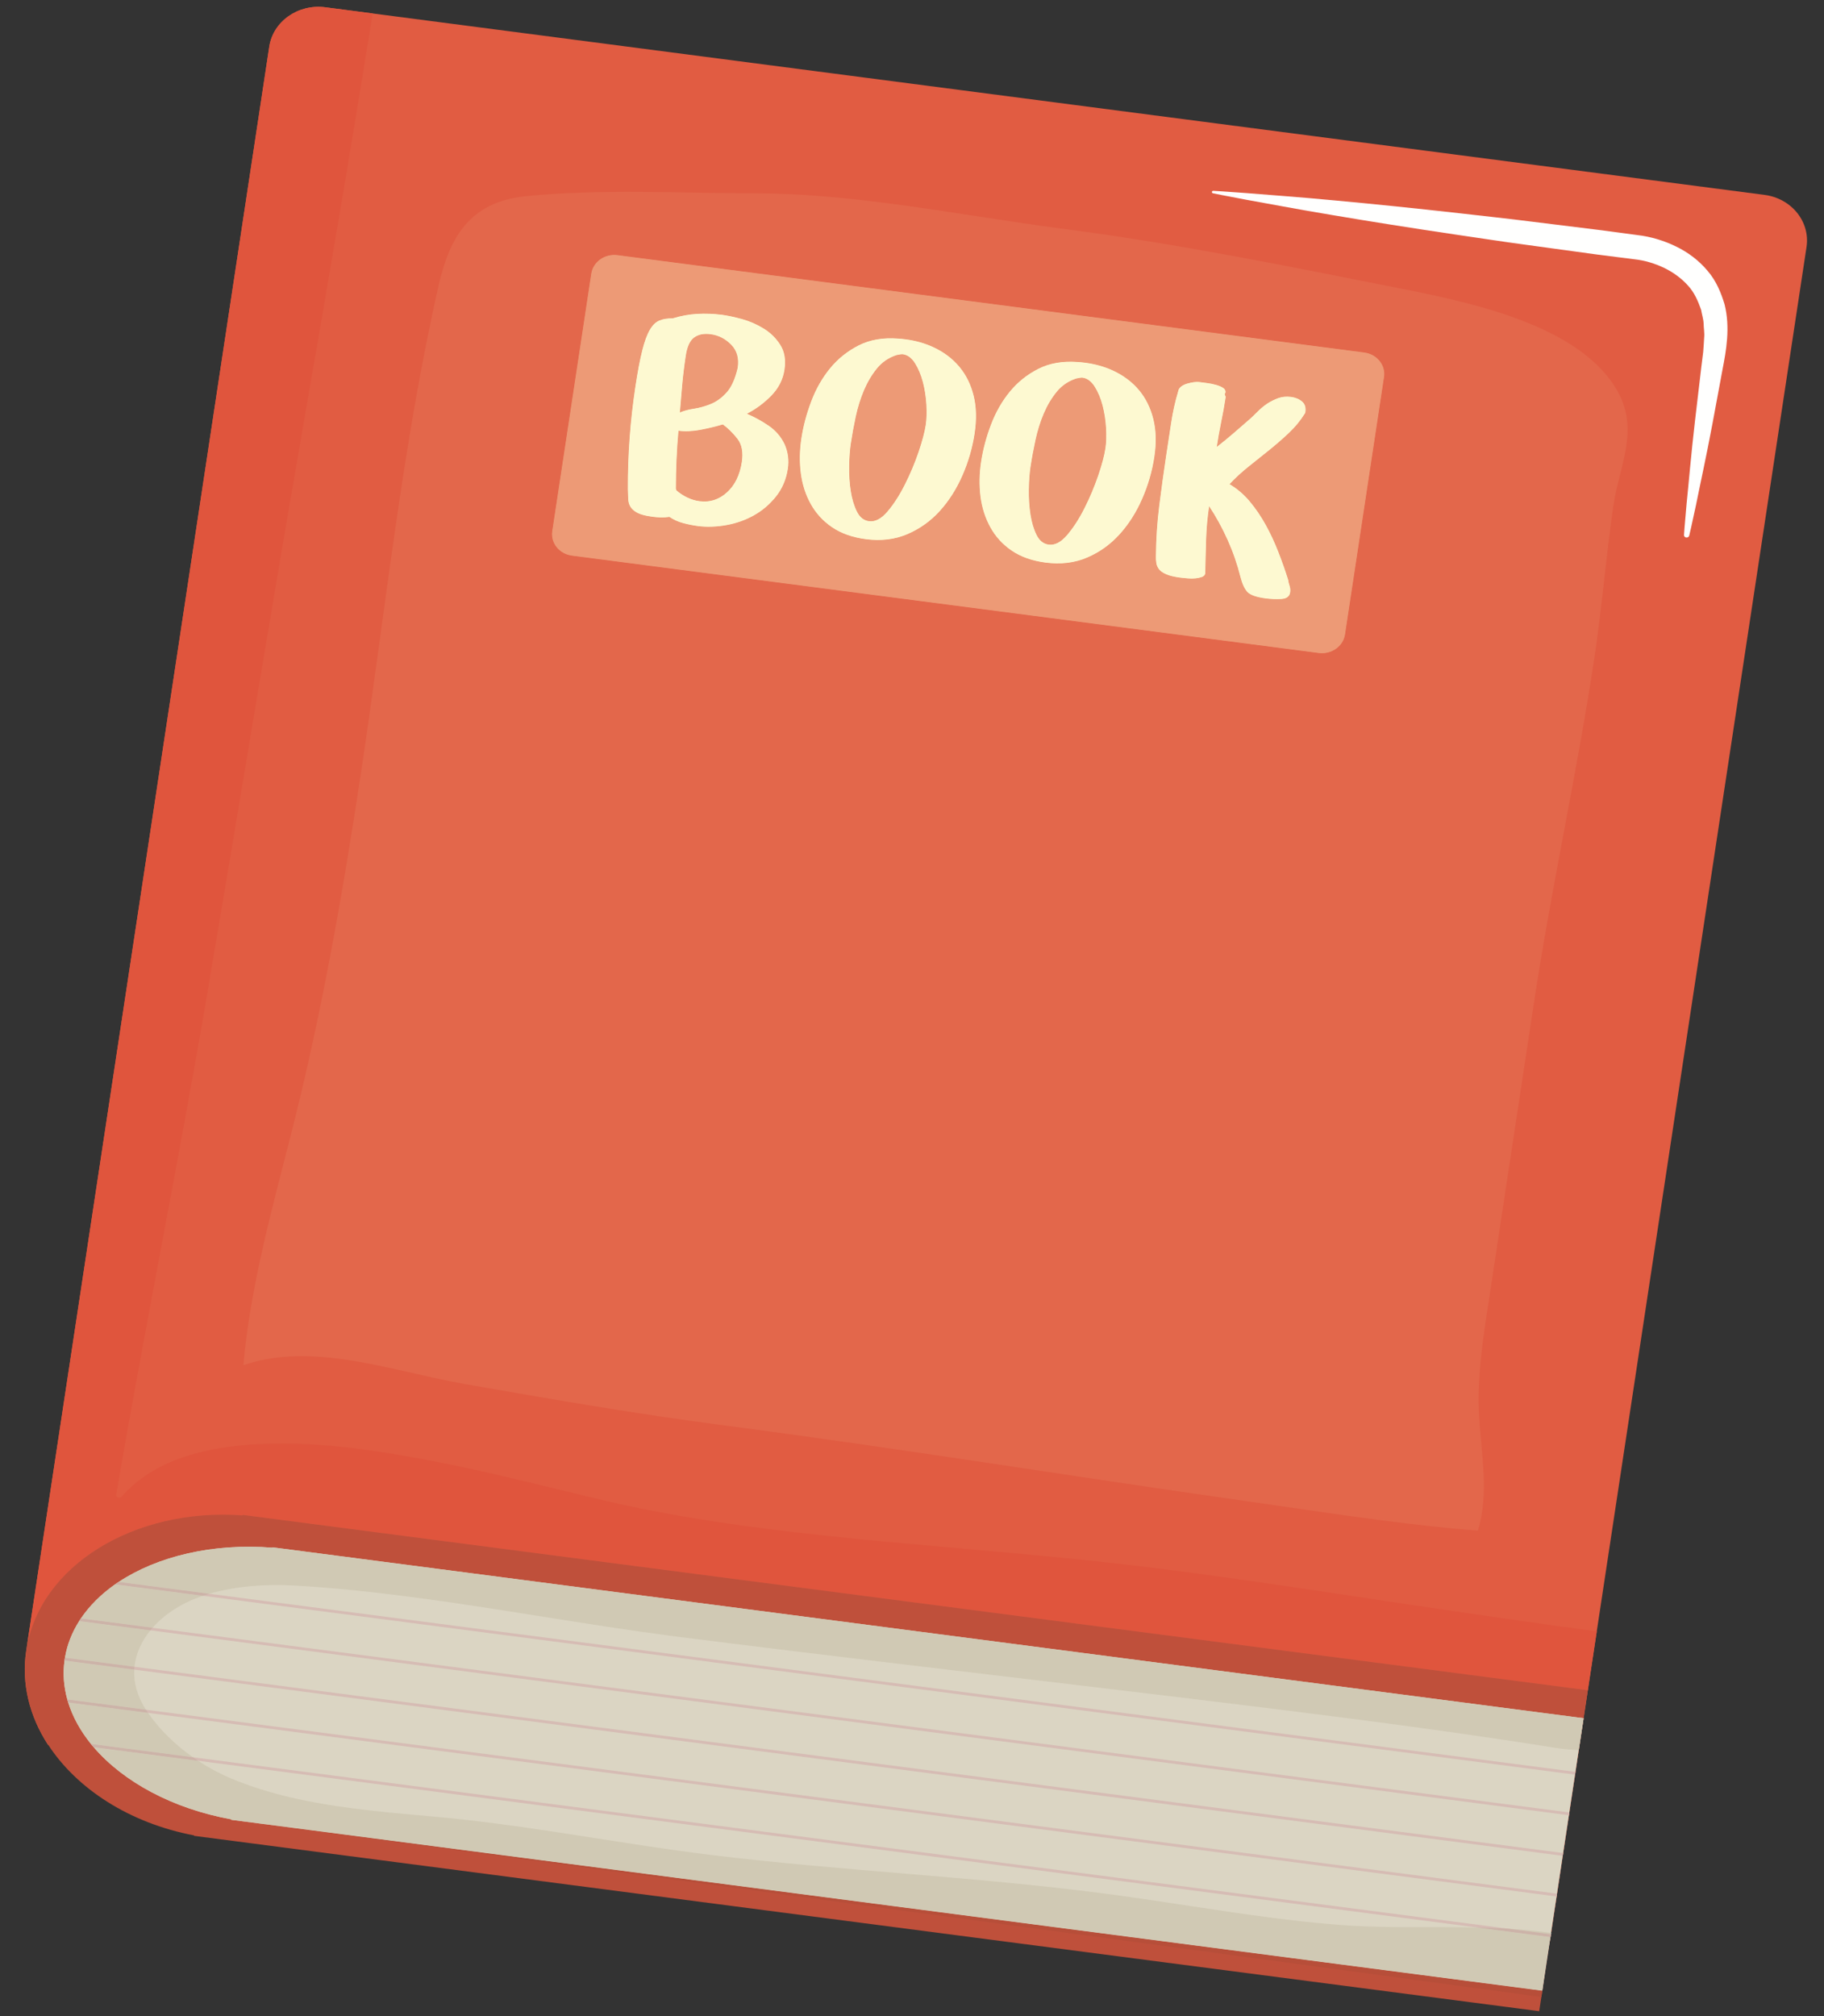<svg width="124" height="137" viewBox="0 0 124 137" fill="none" xmlns="http://www.w3.org/2000/svg">
<rect x="0" y="0" width="124" height="137" fill="#333333" stroke="none"/>
<path fill-rule="evenodd" clip-rule="evenodd" d="M105.367 131.867L3.264 118.563C2.01 116.63 1.442 114.415 1.784 112.163L18.306 3.167C18.566 1.453 20.272 0.254 22.112 0.494L119.954 13.243C121.795 13.482 123.072 15.07 122.812 16.785L105.367 131.867Z" fill="#E15C42"/>
<path fill-rule="evenodd" clip-rule="evenodd" d="M3.276 118.564L3.264 118.563C2.01 116.63 1.442 114.415 1.784 112.163L18.306 3.167C18.566 1.453 20.272 0.254 22.112 0.494L25.335 0.914C23.787 10.587 22.123 20.242 20.445 29.895C18.276 42.379 16.238 54.881 14.115 67.373C12.174 78.79 9.858 90.149 7.899 101.563C7.879 101.68 7.972 101.763 8.077 101.777C8.144 101.786 8.215 101.766 8.264 101.709C10.541 99.101 14.166 98.305 17.611 98.133C19.92 98.018 22.242 98.175 24.544 98.475C26.335 98.709 28.113 99.028 29.865 99.372C33.58 100.102 37.236 101.055 40.914 101.927C44.435 102.763 48.012 103.354 51.609 103.822C53.267 104.038 54.93 104.229 56.592 104.405C63.161 105.098 69.758 105.535 76.318 106.293C77.619 106.443 78.916 106.603 80.214 106.773C85.457 107.456 90.682 108.273 95.908 109.051C100.116 109.675 104.33 110.296 108.552 110.858L107.945 114.859L16.497 102.943L16.491 102.977C9.129 102.44 2.657 106.4 1.786 112.148C1.444 114.401 2.012 116.615 3.266 118.549C3.269 118.554 3.272 118.559 3.276 118.564Z" fill="#E0553D"/>
<path fill-rule="evenodd" clip-rule="evenodd" d="M107.945 114.859L104.639 136.669L13.191 124.753L13.195 124.723C8.798 123.89 5.207 121.547 3.266 118.549C2.012 116.615 1.445 114.401 1.786 112.148C2.657 106.399 9.129 102.44 16.491 102.977L16.497 102.943L107.945 114.859Z" fill="#BF503B"/>
<path fill-rule="evenodd" clip-rule="evenodd" d="M82.483 12.968C82.483 12.968 83.314 13.012 84.762 13.123C86.208 13.247 88.282 13.384 90.757 13.622C93.235 13.849 96.121 14.143 99.209 14.49C100.752 14.67 102.349 14.835 103.966 15.041C105.584 15.241 107.228 15.444 108.872 15.647C109.693 15.757 110.513 15.867 111.331 15.976C112.235 16.08 113.141 16.358 113.951 16.755C114.771 17.153 115.51 17.715 116.08 18.398C116.67 19.077 116.999 19.888 117.238 20.673C117.642 22.262 117.344 23.851 117.102 25.105C116.859 26.415 116.629 27.654 116.416 28.797C115.988 31.083 115.565 32.98 115.3 34.311C115.019 35.641 114.838 36.398 114.838 36.398C114.816 36.489 114.719 36.546 114.623 36.526C114.535 36.508 114.477 36.433 114.483 36.352C114.483 36.352 114.534 35.578 114.659 34.228C114.8 32.88 114.957 30.949 115.225 28.642C115.361 27.488 115.508 26.239 115.663 24.918C115.704 24.587 115.746 24.253 115.788 23.913C115.821 23.583 115.829 23.274 115.853 22.948C115.888 22.624 115.82 22.312 115.817 21.989C115.803 21.667 115.696 21.367 115.646 21.05C115.435 20.457 115.185 19.865 114.74 19.391C114.308 18.913 113.764 18.512 113.137 18.206C112.501 17.904 111.819 17.693 111.083 17.615C110.263 17.511 109.442 17.407 108.622 17.303C106.981 17.078 105.34 16.853 103.724 16.632C102.11 16.417 100.525 16.166 98.988 15.945C95.917 15.49 93.055 15.035 90.606 14.62C88.156 14.216 86.122 13.818 84.694 13.568C83.27 13.304 82.458 13.134 82.458 13.134C82.409 13.123 82.379 13.079 82.39 13.033C82.4 12.993 82.44 12.966 82.483 12.968Z" fill="#FFFFFE"/>
<path fill-rule="evenodd" clip-rule="evenodd" d="M107.657 116.761L104.85 135.277L15.723 123.663L15.727 123.632C11.723 122.905 8.377 121.072 6.368 118.728C6.303 118.657 6.244 118.583 6.184 118.51C5.471 117.625 4.941 116.675 4.636 115.689C4.613 115.621 4.593 115.555 4.576 115.487C4.337 114.625 4.262 113.735 4.387 112.84L4.416 112.65C4.561 111.761 4.898 110.924 5.384 110.157C5.421 110.097 5.459 110.035 5.501 109.98C6.088 109.108 6.88 108.328 7.825 107.662C7.904 107.608 7.986 107.557 8.065 107.501C10.693 105.762 14.456 104.849 18.525 105.173L18.529 105.148L107.657 116.761Z" fill="#DBD5C3"/>
<path fill-rule="evenodd" clip-rule="evenodd" d="M107.104 120.406L107.076 120.594L7.825 107.662C7.905 107.608 7.986 107.557 8.066 107.501L107.104 120.406Z" fill="#D6BCB4"/>
<path fill-rule="evenodd" clip-rule="evenodd" d="M106.686 123.164L106.658 123.353L5.384 110.157C5.421 110.097 5.459 110.034 5.502 109.98L106.686 123.164Z" fill="#D6BCB4"/>
<path fill-rule="evenodd" clip-rule="evenodd" d="M4.387 112.84L106.239 126.112L106.268 125.921L4.416 112.65L4.387 112.84Z" fill="#D6BCB4"/>
<path fill-rule="evenodd" clip-rule="evenodd" d="M105.85 128.683L105.821 128.873L4.636 115.689C4.613 115.621 4.593 115.555 4.576 115.487L105.85 128.683Z" fill="#D6BCB4"/>
<path fill-rule="evenodd" clip-rule="evenodd" d="M105.432 131.441L105.403 131.632L6.368 118.727C6.304 118.657 6.244 118.583 6.184 118.51L105.432 131.441Z" fill="#D6BCB4"/>
<path fill-rule="evenodd" clip-rule="evenodd" d="M94.089 25.616L91.436 43.116C91.314 43.923 90.514 44.485 89.648 44.373L38.886 37.758C38.02 37.645 37.422 36.901 37.544 36.094L40.197 18.594C40.319 17.791 41.115 17.226 41.981 17.339L92.743 23.954C93.609 24.066 94.211 24.813 94.089 25.616Z" fill="#EB926E"/>
<path fill-rule="evenodd" clip-rule="evenodd" d="M45.967 33.311C46.469 33.737 47 33.986 47.558 34.058C48.256 34.149 48.873 33.951 49.416 33.464C49.957 32.974 50.296 32.284 50.431 31.394C50.532 30.726 50.429 30.195 50.123 29.806C49.816 29.416 49.489 29.095 49.141 28.841C48.652 28.985 48.142 29.107 47.608 29.209C47.075 29.309 46.58 29.33 46.122 29.271C46.062 29.927 46.02 30.584 45.991 31.241C45.962 31.901 45.948 32.561 45.948 33.223C45.966 33.246 45.973 33.274 45.967 33.311ZM50.151 24.997C50.249 24.346 50.101 23.821 49.704 23.417C49.309 23.017 48.842 22.781 48.304 22.71C47.845 22.651 47.474 22.726 47.19 22.935C46.903 23.143 46.714 23.553 46.621 24.166C46.514 24.872 46.432 25.544 46.376 26.179C46.321 26.817 46.268 27.433 46.217 28.033C46.48 27.917 46.798 27.83 47.172 27.774C47.545 27.719 47.926 27.612 48.316 27.455C48.706 27.297 49.064 27.038 49.394 26.673C49.724 26.308 49.976 25.75 50.151 24.997ZM53.351 30.213C53.575 30.735 53.645 31.283 53.558 31.857C53.448 32.581 53.18 33.21 52.754 33.741C52.328 34.273 51.828 34.701 51.251 35.022C50.673 35.345 50.046 35.566 49.368 35.686C48.689 35.805 48.053 35.827 47.454 35.749C47.116 35.705 46.776 35.636 46.434 35.545C46.094 35.454 45.785 35.313 45.509 35.126C45.3 35.156 45.1 35.167 44.908 35.161C44.717 35.155 44.531 35.139 44.353 35.116C43.915 35.059 43.582 34.974 43.354 34.861C43.13 34.746 42.967 34.609 42.869 34.456C42.771 34.301 42.716 34.12 42.707 33.909C42.698 33.699 42.691 33.48 42.684 33.252C42.674 30.923 42.844 28.588 43.199 26.249C43.351 25.246 43.505 24.437 43.659 23.824C43.812 23.209 43.985 22.74 44.176 22.414C44.366 22.088 44.588 21.877 44.837 21.776C45.085 21.675 45.382 21.629 45.726 21.635C46.281 21.463 46.839 21.36 47.401 21.329C47.964 21.298 48.524 21.32 49.082 21.392C49.461 21.442 49.914 21.538 50.44 21.681C50.967 21.828 51.461 22.043 51.926 22.331C52.39 22.618 52.765 22.99 53.05 23.442C53.338 23.896 53.431 24.459 53.33 25.127C53.229 25.794 52.932 26.381 52.438 26.884C51.947 27.389 51.39 27.799 50.775 28.117C51.289 28.335 51.787 28.608 52.266 28.935C52.743 29.263 53.105 29.688 53.351 30.213Z" fill="#FCF9CE"/>
<path fill-rule="evenodd" clip-rule="evenodd" d="M59.08 35.417C59.497 35.471 59.916 35.252 60.336 34.757C60.756 34.263 61.149 33.655 61.51 32.937C61.874 32.217 62.184 31.481 62.441 30.73C62.696 29.976 62.861 29.36 62.935 28.877C62.994 28.486 63.007 28.024 62.977 27.49C62.945 26.957 62.866 26.445 62.737 25.954C62.607 25.465 62.43 25.04 62.2 24.676C61.971 24.317 61.696 24.115 61.377 24.073C61.297 24.063 61.151 24.082 60.942 24.13C60.408 24.308 59.967 24.609 59.617 25.036C59.268 25.465 58.976 25.956 58.738 26.512C58.503 27.068 58.315 27.664 58.177 28.3C58.041 28.934 57.931 29.542 57.844 30.115C57.776 30.562 57.737 31.081 57.727 31.676C57.718 32.273 57.753 32.836 57.836 33.367C57.919 33.898 58.057 34.361 58.251 34.756C58.444 35.15 58.722 35.37 59.08 35.417ZM61.05 23.008C61.937 23.067 62.735 23.262 63.445 23.59C64.157 23.92 64.746 24.36 65.21 24.913C65.675 25.467 66.001 26.124 66.19 26.887C66.38 27.65 66.401 28.504 66.257 29.452C66.108 30.437 65.832 31.388 65.428 32.31C65.025 33.234 64.511 34.037 63.89 34.724C63.268 35.41 62.534 35.934 61.688 36.297C60.841 36.659 59.899 36.774 58.864 36.639C57.948 36.52 57.181 36.248 56.565 35.828C55.949 35.408 55.465 34.88 55.114 34.247C54.763 33.615 54.539 32.917 54.441 32.158C54.344 31.396 54.356 30.609 54.48 29.791C54.606 28.955 54.831 28.115 55.152 27.266C55.473 26.419 55.902 25.67 56.437 25.019C56.972 24.37 57.619 23.854 58.376 23.47C59.136 23.086 60.027 22.93 61.05 23.008Z" fill="#FCF9CE"/>
<path fill-rule="evenodd" clip-rule="evenodd" d="M71.296 37.009C71.713 37.063 72.133 36.844 72.553 36.349C72.973 35.855 73.366 35.247 73.728 34.528C74.091 33.809 74.4 33.073 74.657 32.322C74.913 31.568 75.077 30.951 75.15 30.468C75.21 30.078 75.223 29.616 75.193 29.082C75.162 28.549 75.081 28.037 74.954 27.546C74.825 27.057 74.646 26.631 74.417 26.268C74.187 25.909 73.912 25.706 73.595 25.665C73.515 25.655 73.368 25.674 73.159 25.722C72.624 25.899 72.182 26.201 71.834 26.628C71.484 27.057 71.192 27.547 70.955 28.104C70.719 28.66 70.533 29.256 70.395 29.892C70.258 30.526 70.145 31.134 70.058 31.707C69.99 32.154 69.953 32.673 69.943 33.268C69.934 33.865 69.972 34.428 70.053 34.959C70.135 35.49 70.272 35.953 70.467 36.348C70.661 36.742 70.938 36.962 71.296 37.009ZM73.268 24.6C74.153 24.659 74.949 24.853 75.664 25.182C76.373 25.512 76.962 25.952 77.428 26.505C77.891 27.058 78.216 27.716 78.406 28.479C78.595 29.242 78.619 30.096 78.475 31.044C78.326 32.029 78.049 32.98 77.645 33.902C77.242 34.825 76.729 35.629 76.107 36.315C75.485 37.002 74.751 37.526 73.904 37.889C73.057 38.251 72.115 38.365 71.081 38.231C70.164 38.111 69.398 37.84 68.78 37.419C68.165 37 67.681 36.472 67.33 35.838C66.98 35.206 66.755 34.509 66.657 33.749C66.56 32.988 66.573 32.201 66.697 31.383C66.823 30.547 67.046 29.707 67.369 28.858C67.689 28.011 68.118 27.262 68.655 26.61C69.188 25.962 69.834 25.445 70.594 25.061C71.353 24.678 72.246 24.522 73.268 24.6Z" fill="#FCF9CE"/>
<path fill-rule="evenodd" clip-rule="evenodd" d="M87.567 39.385C87.587 39.52 87.619 39.66 87.669 39.81C87.718 39.958 87.73 40.107 87.708 40.255C87.666 40.533 87.464 40.683 87.107 40.703C86.75 40.721 86.402 40.71 86.063 40.666C85.406 40.58 84.98 40.43 84.791 40.215C84.6 40.001 84.447 39.669 84.332 39.219C84.117 38.358 83.828 37.52 83.464 36.707C83.099 35.892 82.68 35.123 82.199 34.398C82.087 35.139 82.019 35.892 81.994 36.656C81.971 37.421 81.95 38.189 81.936 38.963C81.919 39.075 81.845 39.155 81.716 39.206C81.587 39.254 81.438 39.287 81.274 39.303C81.108 39.32 80.929 39.32 80.741 39.304C80.549 39.289 80.385 39.272 80.246 39.254C79.847 39.202 79.533 39.13 79.304 39.032C79.074 38.936 78.91 38.824 78.806 38.699C78.704 38.572 78.639 38.431 78.611 38.275C78.586 38.12 78.575 37.949 78.583 37.76C78.591 36.645 78.666 35.504 78.812 34.339C78.958 33.175 79.117 32.035 79.285 30.921C79.395 30.197 79.505 29.47 79.617 28.736C79.728 28.003 79.885 27.29 80.093 26.598C80.113 26.467 80.179 26.358 80.294 26.268C80.409 26.18 80.546 26.113 80.707 26.067C80.865 26.021 81.018 25.989 81.162 25.969C81.307 25.95 81.431 25.948 81.529 25.961C81.668 25.979 81.843 26.002 82.052 26.029C82.26 26.056 82.463 26.095 82.659 26.151C82.853 26.203 83.015 26.272 83.146 26.355C83.273 26.439 83.329 26.546 83.31 26.675C83.307 26.694 83.299 26.707 83.288 26.716C83.276 26.724 83.268 26.736 83.266 26.754C83.257 26.809 83.267 26.854 83.292 26.887C83.319 26.918 83.328 26.952 83.323 26.989C83.238 27.547 83.139 28.107 83.021 28.669C82.907 29.232 82.804 29.799 82.717 30.375C83.11 30.067 83.494 29.752 83.866 29.432C84.24 29.111 84.614 28.786 84.989 28.456C85.154 28.308 85.331 28.136 85.523 27.944C85.716 27.75 85.924 27.579 86.15 27.427C86.376 27.279 86.622 27.156 86.892 27.056C87.161 26.959 87.455 26.931 87.772 26.972C88.071 27.011 88.319 27.116 88.517 27.284C88.715 27.45 88.789 27.692 88.742 28.008C88.733 28.063 88.718 28.1 88.696 28.116C88.401 28.589 88.046 29.019 87.632 29.411C87.217 29.802 86.778 30.185 86.314 30.561C85.851 30.936 85.384 31.31 84.911 31.684C84.437 32.058 83.997 32.463 83.585 32.902C84.088 33.195 84.541 33.581 84.948 34.059C85.351 34.539 85.717 35.072 86.045 35.665C86.371 36.256 86.657 36.871 86.905 37.51C87.154 38.147 87.375 38.773 87.567 39.385Z" fill="#FCF9CE"/>
<path fill-rule="evenodd" clip-rule="evenodd" d="M105.384 131.756L105.445 131.351C105.453 131.352 105.46 131.353 105.467 131.354C105.438 131.487 105.41 131.621 105.384 131.756Z" fill="#D7D5CB"/>
<path fill-rule="evenodd" clip-rule="evenodd" d="M104.786 135.702C103.918 135.584 103.047 135.468 102.181 135.351C93.743 134.21 85.308 133.071 76.87 131.93C63.253 130.088 49.634 128.247 36.017 126.407C29.254 125.492 22.488 124.576 15.723 123.664L104.85 135.277C104.829 135.419 104.807 135.56 104.786 135.702Z" fill="#B74E39"/>
<path fill-rule="evenodd" clip-rule="evenodd" d="M104.85 135.277L15.723 123.663L15.727 123.632C11.723 122.905 8.377 121.072 6.368 118.728L13.467 119.653C14.179 120.122 14.929 120.524 15.688 120.843C18.302 121.943 21.131 122.515 23.99 122.887C25.837 123.128 27.695 123.286 29.516 123.448C30.924 123.573 32.327 123.733 33.727 123.916C36.004 124.212 38.274 124.567 40.543 124.922C42.813 125.276 45.083 125.631 47.362 125.928C47.655 125.966 47.949 126.003 48.243 126.04C57.149 127.137 66.141 127.51 75.039 128.669C75.253 128.697 75.467 128.726 75.681 128.754C79.22 129.231 82.743 129.835 86.285 130.296C87.828 130.498 89.375 130.671 90.929 130.795C91.2 130.819 91.471 130.838 91.741 130.853C94.618 131.027 97.518 130.919 100.402 130.98L105.403 131.632L105.384 131.757C105.154 132.913 105.015 134.111 104.848 135.276L104.85 135.277ZM105.431 131.442L102.517 131.062C103.357 131.112 104.196 131.185 105.032 131.294C105.17 131.312 105.307 131.331 105.445 131.351L105.431 131.442ZM13.116 119.413L6.184 118.51C5.471 117.625 4.941 116.675 4.636 115.689L10.064 116.396C10.848 117.534 11.917 118.569 13.116 119.413ZM9.921 116.183L4.576 115.487C4.337 114.625 4.262 113.735 4.387 112.84L9.128 113.458C9.081 114.334 9.319 115.257 9.92 116.18C9.92 116.181 9.921 116.182 9.921 116.183ZM9.143 113.266L4.416 112.65C4.561 111.761 4.898 110.924 5.384 110.157L10.224 110.788C9.622 111.525 9.233 112.369 9.143 113.266ZM10.371 110.614L5.501 109.98C6.088 109.108 6.88 108.328 7.825 107.662L13.795 108.44C13.689 108.476 13.584 108.513 13.48 108.551C12.239 109.01 11.15 109.73 10.371 110.614ZM14.229 108.304L8.065 107.501C10.693 105.762 14.456 104.849 18.525 105.173L18.529 105.148L107.657 116.761L107.329 118.924C106.913 118.907 106.498 118.877 106.085 118.824C105.983 118.81 105.88 118.795 105.777 118.779C101.358 118.071 96.925 117.451 92.485 116.872C91.097 116.691 89.708 116.514 88.319 116.34C83.365 115.719 78.405 115.123 73.448 114.533C64.365 113.45 55.279 112.39 46.204 111.239C46.039 111.218 45.875 111.197 45.71 111.175C42.752 110.79 39.786 110.318 36.815 109.845C33.844 109.373 30.868 108.9 27.891 108.512C25.267 108.17 22.641 107.894 20.016 107.743C18.139 107.635 16.064 107.768 14.229 108.304Z" fill="#D0C9B4"/>
<path fill-rule="evenodd" clip-rule="evenodd" d="M13.795 108.44L7.826 107.662C7.905 107.608 7.986 107.557 8.066 107.501L14.229 108.304C14.083 108.347 13.938 108.392 13.795 108.44Z" fill="#CCB3A8"/>
<path fill-rule="evenodd" clip-rule="evenodd" d="M10.224 110.787L5.384 110.156C5.421 110.097 5.459 110.034 5.502 109.98L10.37 110.614C10.32 110.671 10.271 110.729 10.224 110.787Z" fill="#CCB3A8"/>
<path fill-rule="evenodd" clip-rule="evenodd" d="M9.128 113.458L4.387 112.84L4.416 112.65L9.142 113.266C9.136 113.33 9.131 113.393 9.128 113.458Z" fill="#CCB3A8"/>
<path fill-rule="evenodd" clip-rule="evenodd" d="M10.064 116.396L4.636 115.688C4.613 115.621 4.593 115.555 4.576 115.487L9.921 116.183C9.968 116.255 10.015 116.325 10.064 116.396Z" fill="#CCB3A8"/>
<path fill-rule="evenodd" clip-rule="evenodd" d="M105.403 131.632L100.402 130.98C101.108 130.995 101.813 131.02 102.517 131.062L105.432 131.441L105.403 131.632ZM13.467 119.652L6.368 118.727C6.304 118.657 6.244 118.583 6.184 118.51L13.116 119.413C13.232 119.494 13.349 119.574 13.467 119.652Z" fill="#CCB3A8"/>
<path fill-rule="evenodd" clip-rule="evenodd" d="M93.836 103.301C90.697 102.892 87.557 102.409 84.454 101.969C72.702 100.303 60.996 98.396 49.16 96.853C43.187 96.075 37.385 95.062 31.561 94.044C28.857 93.571 25.956 92.712 23.09 92.338C20.85 92.046 18.631 92.052 16.545 92.772C16.999 87.574 18.453 82.284 19.744 77.237C21.799 69.216 23.255 60.999 24.502 52.774C26.177 41.726 27.33 30.335 29.814 19.419C30.556 16.161 31.905 13.726 35.732 13.334C40.677 12.826 46.304 13.127 51.32 13.136C54.343 13.14 57.421 13.431 60.505 13.833C64.491 14.352 68.485 15.056 72.376 15.563C80.069 16.565 87.465 18.071 94.942 19.552C99.824 20.519 107.517 22.064 110.014 26.675C111.441 29.312 110.064 31.716 109.676 34.39C109.181 37.795 108.899 41.343 108.371 44.824C107.182 52.667 105.479 60.242 104.29 68.087C103.3 74.616 102.311 81.143 101.321 87.672C100.88 90.582 100.382 93.443 100.557 96.322C100.709 98.836 101.237 101.514 100.471 104.016C98.269 103.842 96.053 103.589 93.836 103.301ZM41.981 17.34C41.115 17.227 40.319 17.791 40.197 18.594L37.544 36.094C37.422 36.901 38.02 37.646 38.886 37.758L89.648 44.373C90.514 44.486 91.314 43.923 91.436 43.116L94.089 25.616C94.211 24.813 93.609 24.067 92.743 23.954L41.981 17.34Z" fill="#E3674B"/>
<path fill-rule="evenodd" clip-rule="evenodd" d="M89.648 44.373L38.886 37.758C38.02 37.645 37.422 36.901 37.544 36.094L40.197 18.594C40.319 17.791 41.115 17.226 41.981 17.339L92.743 23.954C93.609 24.066 94.211 24.813 94.089 25.616L91.436 43.116C91.314 43.923 90.514 44.485 89.648 44.373ZM45.509 35.126C45.785 35.312 46.094 35.453 46.434 35.545C46.776 35.636 47.116 35.704 47.454 35.748C48.053 35.826 48.689 35.804 49.368 35.686C50.046 35.566 50.673 35.344 51.25 35.022C51.828 34.701 52.328 34.273 52.754 33.741C53.18 33.21 53.448 32.581 53.558 31.857C53.645 31.282 53.575 30.734 53.351 30.212C53.105 29.688 52.743 29.263 52.266 28.935C51.787 28.608 51.289 28.335 50.775 28.117C51.39 27.799 51.947 27.389 52.438 26.884C52.932 26.381 53.228 25.794 53.33 25.127C53.431 24.459 53.337 23.896 53.05 23.442C52.765 22.99 52.39 22.618 51.926 22.33C51.461 22.043 50.967 21.827 50.44 21.681C49.913 21.538 49.461 21.442 49.082 21.392C48.524 21.32 47.964 21.298 47.401 21.328C46.839 21.36 46.281 21.462 45.726 21.634C45.382 21.628 45.085 21.674 44.837 21.776C44.587 21.877 44.366 22.088 44.176 22.414C43.985 22.739 43.812 23.208 43.659 23.823C43.505 24.437 43.351 25.246 43.199 26.249C42.844 28.588 42.674 30.923 42.684 33.252C42.691 33.48 42.698 33.699 42.707 33.909C42.716 34.12 42.77 34.301 42.869 34.456C42.967 34.609 43.13 34.745 43.354 34.861C43.582 34.974 43.914 35.059 44.353 35.116C44.531 35.139 44.717 35.155 44.908 35.161C45.1 35.167 45.3 35.156 45.509 35.126ZM82.199 34.398C82.68 35.123 83.099 35.892 83.464 36.706C83.828 37.52 84.117 38.358 84.332 39.219C84.447 39.669 84.6 40.001 84.791 40.215C84.98 40.43 85.406 40.58 86.063 40.666C86.401 40.71 86.75 40.721 87.107 40.703C87.464 40.683 87.666 40.533 87.708 40.255C87.73 40.107 87.718 39.958 87.669 39.81C87.619 39.66 87.587 39.52 87.567 39.385C87.375 38.773 87.154 38.147 86.905 37.51C86.657 36.871 86.371 36.256 86.045 35.665C85.717 35.072 85.351 34.539 84.947 34.059C84.541 33.581 84.088 33.194 83.585 32.902C83.996 32.463 84.437 32.057 84.911 31.684C85.384 31.31 85.851 30.936 86.314 30.561C86.778 30.184 87.217 29.802 87.632 29.411C88.046 29.019 88.401 28.589 88.696 28.116C88.718 28.1 88.733 28.063 88.741 28.008C88.789 27.692 88.715 27.45 88.517 27.284C88.319 27.115 88.071 27.011 87.772 26.972C87.455 26.931 87.161 26.959 86.892 27.056C86.622 27.156 86.376 27.279 86.15 27.427C85.923 27.579 85.716 27.75 85.523 27.944C85.331 28.136 85.153 28.308 84.989 28.456C84.614 28.786 84.24 29.111 83.866 29.432C83.494 29.752 83.11 30.067 82.717 30.375C82.804 29.799 82.907 29.232 83.021 28.669C83.139 28.107 83.238 27.547 83.322 26.989C83.328 26.952 83.319 26.918 83.291 26.887C83.267 26.854 83.257 26.809 83.265 26.754C83.268 26.736 83.276 26.724 83.288 26.716C83.299 26.707 83.307 26.694 83.31 26.675C83.329 26.546 83.273 26.439 83.146 26.355C83.015 26.272 82.853 26.203 82.659 26.151C82.462 26.095 82.26 26.056 82.052 26.029C81.843 26.002 81.668 25.979 81.529 25.961C81.431 25.948 81.307 25.95 81.162 25.969C81.018 25.989 80.865 26.021 80.707 26.067C80.546 26.113 80.409 26.18 80.294 26.268C80.179 26.358 80.113 26.467 80.093 26.598C79.885 27.289 79.728 28.003 79.617 28.736C79.505 29.47 79.395 30.197 79.285 30.921C79.116 32.035 78.957 33.175 78.812 34.339C78.666 35.504 78.59 36.645 78.583 37.76C78.574 37.949 78.586 38.12 78.611 38.275C78.639 38.431 78.703 38.572 78.806 38.699C78.91 38.824 79.074 38.936 79.304 39.032C79.533 39.129 79.847 39.202 80.246 39.254C80.385 39.272 80.549 39.289 80.741 39.304C80.929 39.32 81.108 39.32 81.274 39.303C81.438 39.287 81.586 39.253 81.716 39.206C81.845 39.155 81.919 39.075 81.936 38.963C81.95 38.189 81.971 37.421 81.994 36.656C82.019 35.892 82.087 35.139 82.199 34.398ZM73.766 24.648C73.603 24.627 73.437 24.611 73.268 24.6C72.245 24.522 71.353 24.678 70.594 25.061C69.834 25.445 69.187 25.962 68.654 26.61C68.118 27.262 67.689 28.011 67.369 28.858C67.046 29.707 66.823 30.547 66.697 31.383C66.573 32.201 66.56 32.988 66.657 33.749C66.754 34.509 66.98 35.206 67.33 35.838C67.681 36.472 68.164 37 68.78 37.419C69.398 37.84 70.164 38.111 71.081 38.231C72.115 38.365 73.057 38.251 73.904 37.889C74.751 37.526 75.485 37.002 76.107 36.315C76.729 35.629 77.242 34.825 77.645 33.902C78.049 32.98 78.326 32.029 78.475 31.044C78.618 30.096 78.595 29.242 78.406 28.479C78.216 27.716 77.891 27.058 77.428 26.505C76.962 25.951 76.373 25.511 75.663 25.182C75.086 24.916 74.454 24.738 73.766 24.648ZM61.55 23.057C61.386 23.035 61.22 23.019 61.05 23.008C60.027 22.93 59.136 23.086 58.376 23.47C57.618 23.854 56.972 24.37 56.437 25.019C55.902 25.67 55.473 26.419 55.152 27.266C54.831 28.115 54.606 28.955 54.48 29.791C54.355 30.609 54.344 31.396 54.441 32.158C54.539 32.917 54.763 33.615 55.114 34.247C55.465 34.88 55.949 35.408 56.565 35.828C57.181 36.248 57.948 36.52 58.864 36.639C59.899 36.774 60.841 36.659 61.688 36.297C62.533 35.934 63.268 35.41 63.89 34.724C64.511 34.037 65.025 33.234 65.428 32.31C65.832 31.388 66.108 30.437 66.257 29.452C66.401 28.504 66.379 27.65 66.19 26.887C66.001 26.124 65.675 25.467 65.21 24.913C64.746 24.36 64.157 23.92 63.445 23.59C62.871 23.325 62.239 23.146 61.55 23.057ZM47.558 34.058C47 33.985 46.469 33.737 45.967 33.311C45.973 33.274 45.966 33.246 45.948 33.223C45.948 32.561 45.962 31.9 45.991 31.241C46.02 30.583 46.062 29.927 46.122 29.27C46.58 29.33 47.075 29.308 47.608 29.208C48.142 29.107 48.652 28.985 49.141 28.841C49.489 29.094 49.816 29.416 50.123 29.806C50.429 30.195 50.532 30.726 50.431 31.394C50.295 32.284 49.957 32.974 49.416 33.464C48.873 33.951 48.256 34.149 47.558 34.058ZM71.296 37.009C70.938 36.962 70.661 36.742 70.467 36.348C70.272 35.953 70.135 35.49 70.053 34.959C69.972 34.428 69.934 33.864 69.943 33.268C69.953 32.673 69.99 32.154 70.058 31.707C70.145 31.134 70.258 30.526 70.395 29.892C70.533 29.256 70.719 28.66 70.955 28.104C71.192 27.547 71.484 27.057 71.834 26.628C72.182 26.201 72.624 25.899 73.159 25.722C73.368 25.674 73.515 25.655 73.595 25.665C73.912 25.706 74.186 25.909 74.417 26.268C74.646 26.631 74.825 27.057 74.954 27.546C75.081 28.037 75.162 28.549 75.192 29.082C75.223 29.616 75.209 30.078 75.15 30.468C75.077 30.951 74.913 31.568 74.657 32.322C74.4 33.073 74.091 33.808 73.728 34.528C73.366 35.247 72.973 35.855 72.553 36.349C72.133 36.843 71.713 37.063 71.296 37.009ZM59.08 35.417C58.722 35.37 58.444 35.15 58.251 34.756C58.057 34.361 57.919 33.898 57.836 33.367C57.753 32.836 57.718 32.273 57.727 31.676C57.737 31.081 57.776 30.562 57.843 30.115C57.931 29.542 58.041 28.934 58.177 28.3C58.315 27.664 58.503 27.068 58.738 26.512C58.976 25.956 59.268 25.465 59.617 25.036C59.966 24.609 60.408 24.308 60.942 24.13C61.151 24.082 61.297 24.063 61.377 24.073C61.696 24.115 61.971 24.317 62.2 24.676C62.43 25.04 62.607 25.465 62.737 25.954C62.866 26.445 62.945 26.957 62.977 27.49C63.007 28.024 62.994 28.486 62.935 28.877C62.861 29.36 62.696 29.976 62.441 30.73C62.184 31.481 61.874 32.217 61.51 32.937C61.149 33.655 60.756 34.263 60.336 34.757C59.916 35.252 59.497 35.471 59.08 35.417ZM46.217 28.033C46.268 27.433 46.321 26.817 46.376 26.179C46.432 25.544 46.514 24.872 46.621 24.166C46.714 23.553 46.903 23.143 47.19 22.934C47.474 22.726 47.845 22.65 48.304 22.71C48.842 22.78 49.309 23.017 49.704 23.417C50.101 23.821 50.249 24.346 50.151 24.997C49.976 25.75 49.724 26.308 49.394 26.673C49.064 27.038 48.706 27.297 48.316 27.454C47.926 27.612 47.545 27.719 47.172 27.774C46.798 27.83 46.48 27.916 46.217 28.033Z" fill="#ED9A76"/>
<path fill-rule="evenodd" clip-rule="evenodd" d="M47.454 35.749C47.116 35.705 46.776 35.636 46.434 35.545C46.094 35.454 45.785 35.313 45.509 35.126C45.3 35.156 45.1 35.167 44.908 35.161C44.717 35.155 44.531 35.139 44.353 35.116C43.915 35.059 43.582 34.974 43.354 34.861C43.13 34.746 42.967 34.609 42.869 34.456C42.771 34.301 42.716 34.12 42.707 33.909C42.698 33.699 42.691 33.48 42.684 33.252C42.674 30.923 42.844 28.588 43.199 26.249C43.351 25.246 43.505 24.437 43.659 23.824C43.812 23.209 43.985 22.74 44.176 22.414C44.366 22.088 44.588 21.877 44.837 21.776C45.085 21.675 45.382 21.629 45.726 21.635C46.281 21.463 46.839 21.36 47.401 21.329C47.964 21.298 48.524 21.32 49.082 21.392C49.461 21.442 49.914 21.538 50.44 21.681C50.967 21.828 51.461 22.043 51.926 22.331C52.39 22.618 52.765 22.99 53.05 23.442C53.338 23.896 53.431 24.459 53.33 25.127C53.229 25.794 52.932 26.381 52.438 26.884C51.947 27.389 51.39 27.799 50.775 28.117C51.289 28.335 51.787 28.608 52.266 28.935C52.743 29.263 53.105 29.688 53.351 30.213C53.575 30.735 53.645 31.283 53.558 31.857C53.448 32.581 53.18 33.21 52.754 33.741C52.328 34.273 51.828 34.701 51.251 35.022C50.673 35.345 50.046 35.566 49.368 35.686C48.689 35.805 48.053 35.827 47.454 35.749ZM49.141 28.841C48.652 28.985 48.142 29.107 47.608 29.209C47.075 29.309 46.58 29.33 46.122 29.271C46.062 29.927 46.02 30.584 45.991 31.241C45.962 31.901 45.948 32.561 45.948 33.223C45.966 33.246 45.973 33.274 45.967 33.311C46.469 33.737 47 33.986 47.558 34.058C48.256 34.149 48.873 33.951 49.416 33.464C49.957 32.974 50.296 32.284 50.431 31.394C50.532 30.726 50.429 30.195 50.123 29.806C49.816 29.416 49.489 29.095 49.141 28.841ZM48.304 22.71C47.845 22.651 47.474 22.726 47.19 22.935C46.903 23.143 46.714 23.553 46.621 24.166C46.514 24.872 46.432 25.544 46.376 26.179C46.321 26.817 46.268 27.433 46.217 28.033C46.48 27.917 46.798 27.83 47.172 27.774C47.545 27.719 47.926 27.612 48.316 27.455C48.706 27.297 49.064 27.038 49.394 26.673C49.724 26.308 49.976 25.75 50.151 24.997C50.249 24.346 50.101 23.821 49.704 23.417C49.309 23.017 48.842 22.781 48.304 22.71Z" fill="#FDF9D1"/>
<path fill-rule="evenodd" clip-rule="evenodd" d="M58.864 36.639C57.948 36.52 57.181 36.248 56.565 35.828C55.949 35.408 55.465 34.88 55.114 34.247C54.763 33.615 54.539 32.917 54.441 32.158C54.344 31.396 54.356 30.609 54.48 29.791C54.606 28.955 54.831 28.115 55.152 27.266C55.473 26.419 55.902 25.67 56.437 25.019C56.972 24.37 57.619 23.854 58.376 23.47C59.136 23.086 60.027 22.93 61.05 23.008C61.22 23.019 61.386 23.035 61.55 23.057C62.239 23.146 62.871 23.324 63.445 23.59C64.157 23.92 64.746 24.36 65.21 24.913C65.675 25.467 66.001 26.124 66.19 26.887C66.379 27.65 66.401 28.504 66.257 29.452C66.108 30.437 65.832 31.388 65.428 32.31C65.025 33.234 64.511 34.037 63.89 34.724C63.268 35.41 62.534 35.934 61.688 36.297C60.841 36.659 59.899 36.774 58.864 36.639ZM61.377 24.073C61.297 24.063 61.151 24.082 60.942 24.13C60.408 24.308 59.966 24.609 59.617 25.036C59.268 25.465 58.976 25.956 58.738 26.512C58.503 27.068 58.315 27.664 58.177 28.3C58.041 28.934 57.931 29.542 57.844 30.115C57.776 30.562 57.737 31.081 57.727 31.676C57.718 32.273 57.753 32.836 57.836 33.367C57.919 33.898 58.057 34.361 58.251 34.756C58.444 35.15 58.722 35.37 59.08 35.417C59.497 35.471 59.916 35.252 60.336 34.757C60.756 34.263 61.149 33.655 61.51 32.937C61.874 32.217 62.184 31.481 62.441 30.73C62.696 29.976 62.861 29.36 62.935 28.877C62.994 28.486 63.007 28.024 62.977 27.49C62.945 26.957 62.866 26.445 62.737 25.954C62.607 25.465 62.43 25.04 62.2 24.676C61.971 24.317 61.696 24.115 61.377 24.073Z" fill="#FDF9D1"/>
<path fill-rule="evenodd" clip-rule="evenodd" d="M71.081 38.231C70.164 38.111 69.398 37.84 68.78 37.419C68.164 37 67.681 36.472 67.33 35.838C66.98 35.206 66.755 34.509 66.657 33.749C66.56 32.988 66.573 32.201 66.697 31.383C66.823 30.547 67.046 29.707 67.369 28.858C67.689 28.011 68.118 27.262 68.654 26.61C69.188 25.962 69.834 25.445 70.594 25.061C71.353 24.678 72.246 24.522 73.268 24.6C73.437 24.611 73.603 24.627 73.766 24.648C74.454 24.738 75.086 24.916 75.664 25.182C76.373 25.512 76.962 25.952 77.428 26.505C77.891 27.058 78.216 27.716 78.406 28.479C78.595 29.242 78.619 30.096 78.475 31.044C78.326 32.029 78.049 32.98 77.645 33.902C77.242 34.825 76.729 35.629 76.107 36.315C75.485 37.002 74.751 37.526 73.904 37.889C73.057 38.251 72.115 38.365 71.081 38.231ZM73.595 25.665C73.515 25.655 73.368 25.674 73.159 25.722C72.624 25.899 72.182 26.201 71.834 26.628C71.484 27.057 71.192 27.547 70.955 28.104C70.719 28.66 70.533 29.256 70.395 29.892C70.258 30.526 70.145 31.134 70.058 31.707C69.99 32.154 69.953 32.673 69.943 33.268C69.934 33.865 69.972 34.428 70.053 34.959C70.135 35.49 70.272 35.953 70.467 36.348C70.661 36.742 70.938 36.962 71.296 37.009C71.713 37.063 72.133 36.844 72.553 36.349C72.973 35.855 73.366 35.247 73.728 34.528C74.091 33.809 74.4 33.073 74.657 32.322C74.913 31.568 75.077 30.951 75.15 30.468C75.21 30.078 75.223 29.616 75.193 29.082C75.162 28.549 75.081 28.037 74.954 27.546C74.825 27.057 74.646 26.631 74.417 26.268C74.186 25.909 73.912 25.706 73.595 25.665Z" fill="#FDF9D1"/>
<path fill-rule="evenodd" clip-rule="evenodd" d="M86.063 40.666C85.406 40.58 84.98 40.43 84.791 40.215C84.6 40.001 84.447 39.669 84.332 39.219C84.117 38.358 83.828 37.52 83.464 36.707C83.099 35.892 82.68 35.123 82.199 34.398C82.087 35.139 82.019 35.892 81.994 36.656C81.971 37.421 81.95 38.189 81.936 38.963C81.919 39.075 81.845 39.155 81.716 39.206C81.587 39.254 81.438 39.287 81.274 39.303C81.108 39.32 80.929 39.32 80.741 39.304C80.549 39.289 80.385 39.272 80.246 39.254C79.847 39.202 79.533 39.13 79.304 39.032C79.074 38.936 78.91 38.824 78.806 38.699C78.704 38.572 78.639 38.431 78.611 38.275C78.586 38.12 78.575 37.949 78.583 37.76C78.591 36.645 78.666 35.504 78.812 34.339C78.958 33.175 79.117 32.035 79.285 30.921C79.395 30.197 79.505 29.47 79.617 28.736C79.728 28.003 79.885 27.29 80.093 26.598C80.113 26.467 80.179 26.358 80.294 26.268C80.409 26.18 80.546 26.113 80.707 26.067C80.865 26.021 81.018 25.989 81.162 25.969C81.307 25.95 81.431 25.948 81.529 25.961C81.668 25.979 81.843 26.002 82.052 26.029C82.26 26.056 82.463 26.095 82.659 26.151C82.853 26.203 83.015 26.272 83.146 26.355C83.273 26.439 83.329 26.546 83.31 26.675C83.307 26.694 83.299 26.707 83.288 26.716C83.276 26.724 83.268 26.736 83.266 26.754C83.257 26.809 83.267 26.854 83.292 26.887C83.319 26.918 83.328 26.952 83.323 26.989C83.238 27.547 83.139 28.107 83.021 28.669C82.907 29.232 82.804 29.799 82.717 30.375C83.11 30.067 83.494 29.752 83.866 29.432C84.24 29.111 84.614 28.786 84.989 28.456C85.154 28.308 85.331 28.136 85.523 27.944C85.716 27.75 85.924 27.579 86.15 27.427C86.376 27.279 86.622 27.156 86.892 27.056C87.161 26.959 87.455 26.931 87.772 26.972C88.071 27.011 88.319 27.116 88.517 27.284C88.715 27.45 88.789 27.692 88.742 28.008C88.733 28.063 88.718 28.1 88.696 28.116C88.401 28.589 88.046 29.019 87.632 29.411C87.217 29.802 86.778 30.185 86.314 30.561C85.851 30.936 85.384 31.31 84.911 31.684C84.437 32.058 83.997 32.463 83.585 32.902C84.088 33.195 84.541 33.581 84.948 34.059C85.351 34.539 85.717 35.072 86.045 35.665C86.371 36.256 86.657 36.871 86.905 37.51C87.154 38.147 87.375 38.773 87.567 39.385C87.587 39.52 87.619 39.66 87.669 39.81C87.718 39.958 87.73 40.107 87.708 40.255C87.666 40.533 87.464 40.683 87.107 40.703C86.75 40.721 86.402 40.71 86.063 40.666Z" fill="#FDF9D1"/>
</svg>
